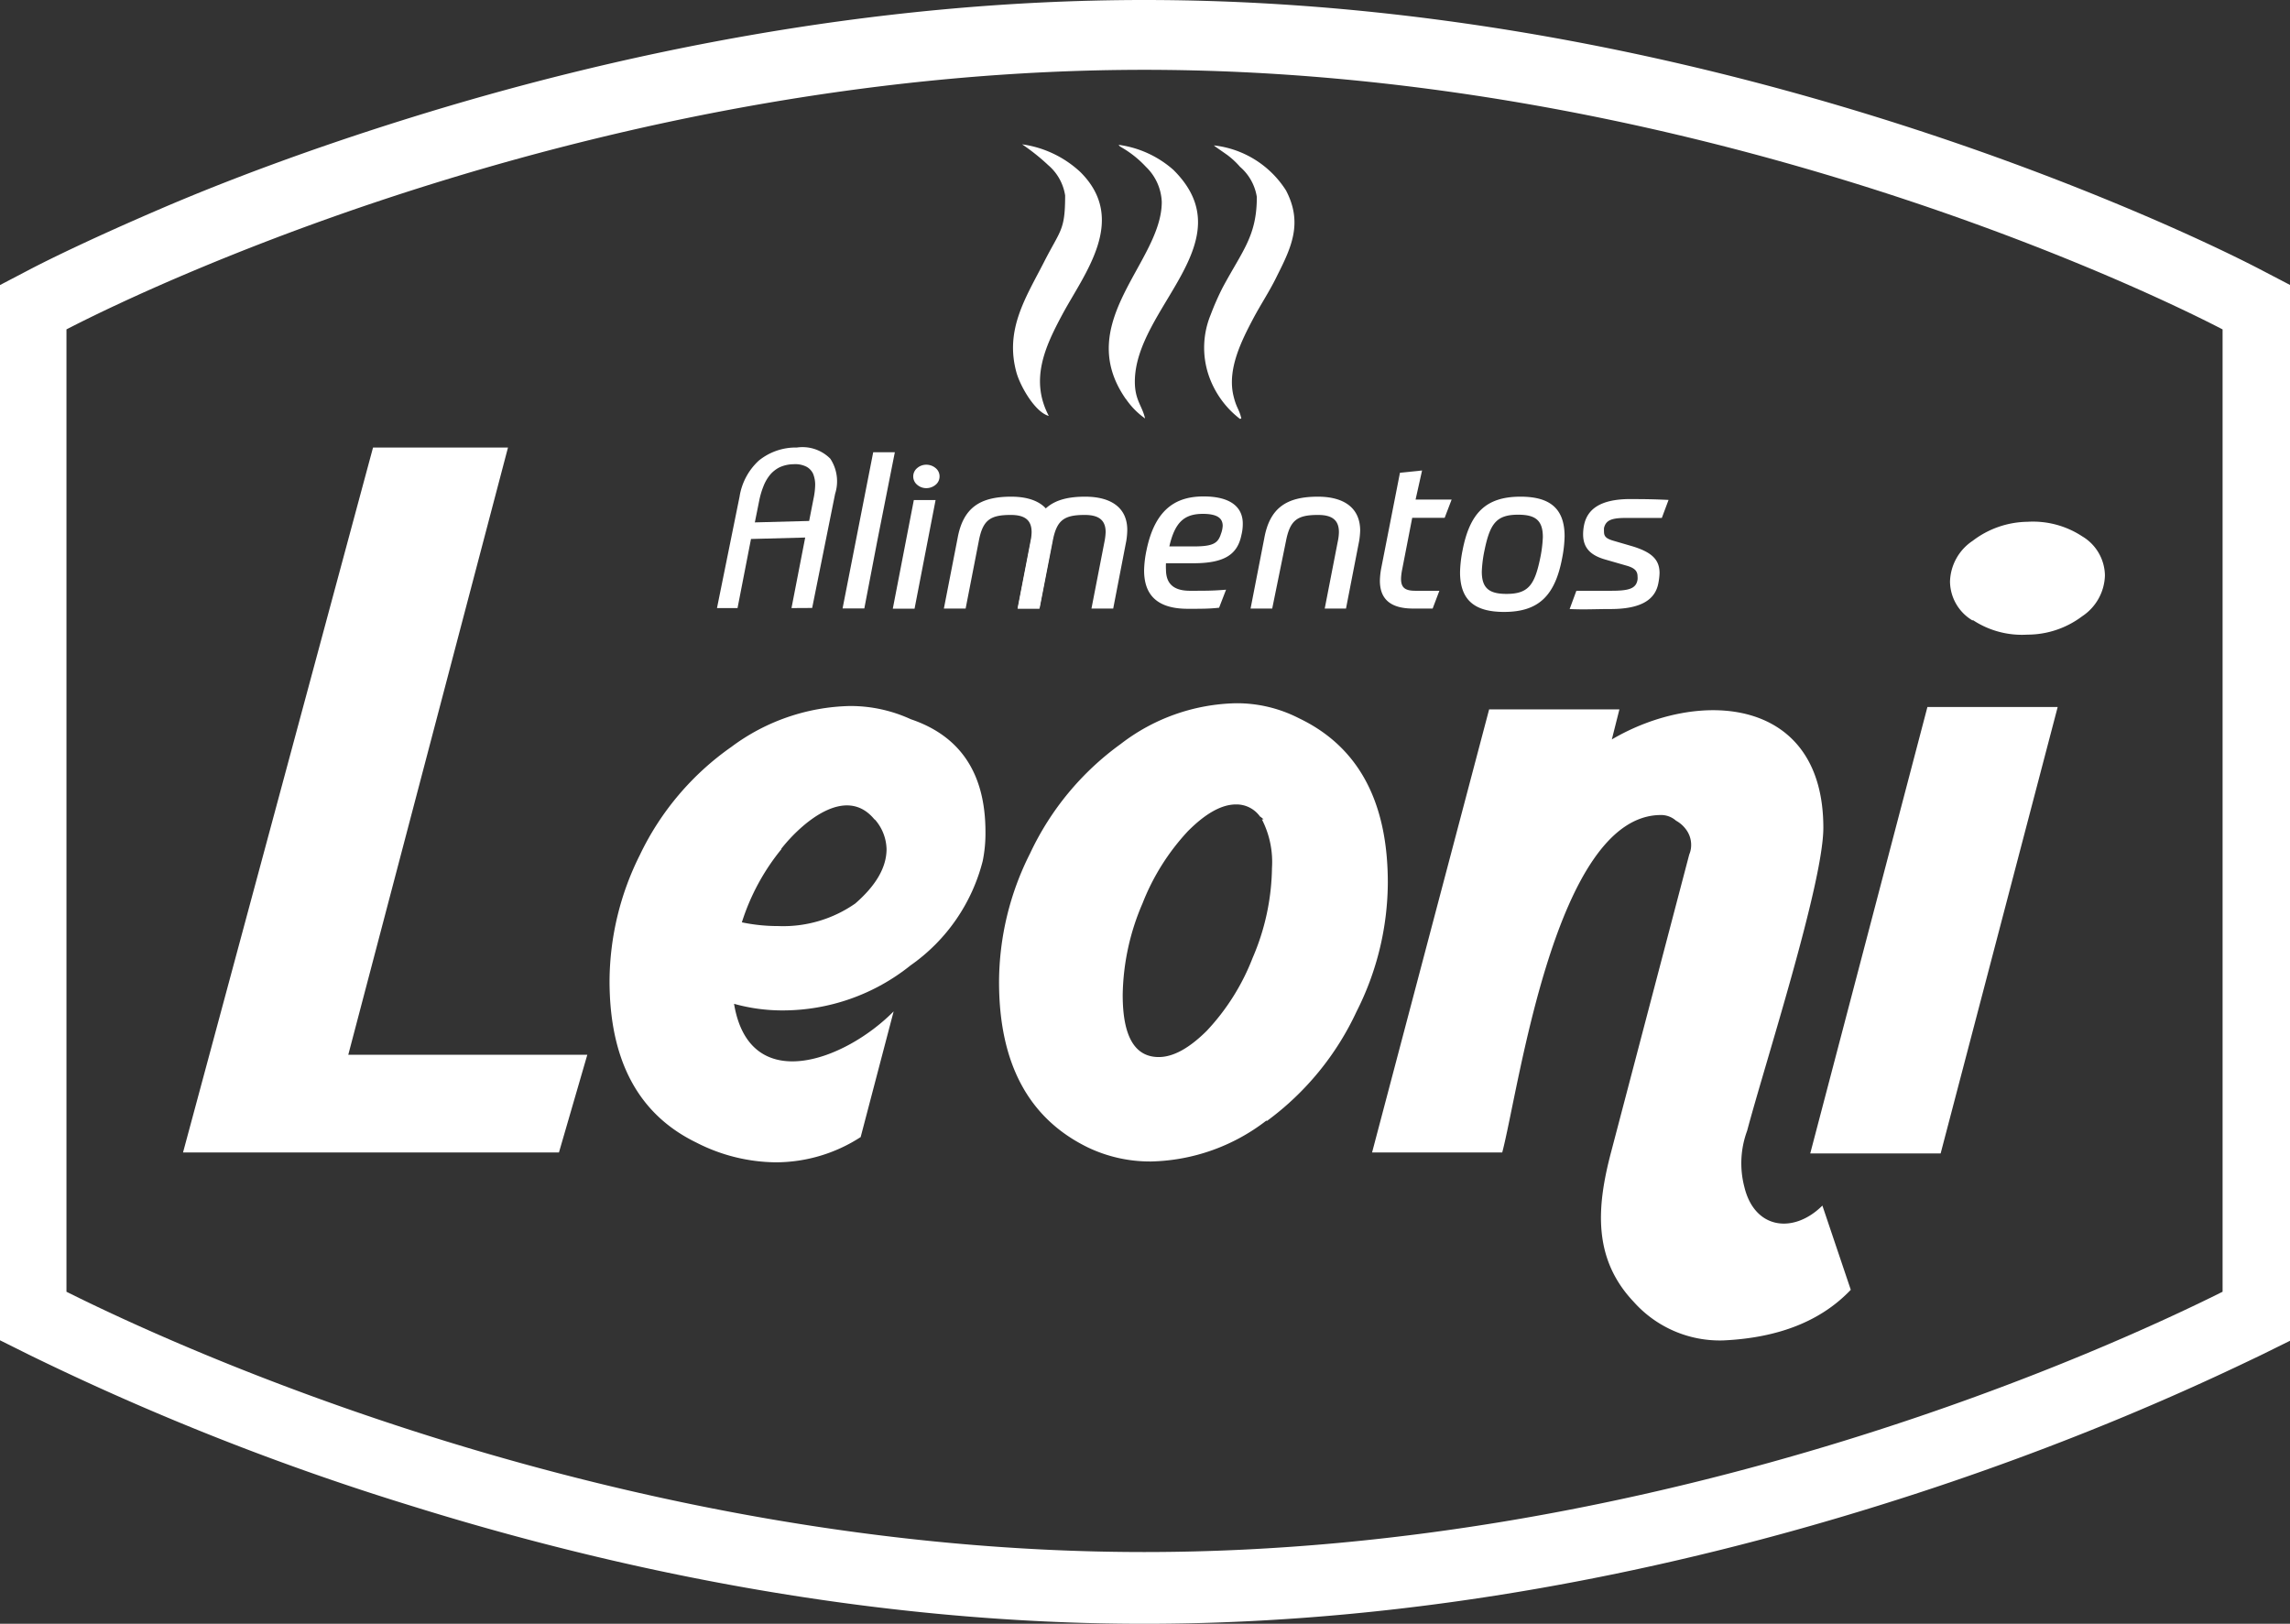 <svg xmlns="http://www.w3.org/2000/svg" viewBox="0 0 190.55 135.12"><rect x="0" y="0" width="190.55" height="135.12" fill="#333333" stroke="none"/><defs><style>.cls-1,.cls-2{fill:#fff;}.cls-2{fill-rule:evenodd;}</style></defs><g id="Camada_2" data-name="Camada 2"><g id="Camada_1-2" data-name="Camada 1"><path class="cls-1" d="M65,70.64c1.65-2.1,5.34-5.38,7.75-2.47l.08.06h0a3.87,3.87,0,0,1,.94,2.42q0,2.27-2.6,4.53a10.47,10.47,0,0,1-6.44,1.88,14.53,14.53,0,0,1-3-.31,18.38,18.38,0,0,1,3.3-6.1Zm6.61,24,2.75-10.48c-4.06,4.11-12,7.08-13.28-.63a14.94,14.94,0,0,0,4.08.55,17,17,0,0,0,10.61-3.75,15.15,15.15,0,0,0,6-8.68A11.44,11.44,0,0,0,82,69.23q0-7.28-6.21-9.38a12,12,0,0,0-5.11-1.1,17.09,17.09,0,0,0-9.82,3.4,23.15,23.15,0,0,0-7.62,9,23.63,23.63,0,0,0-2.52,10.47q0,9.95,7.23,13.46a14.76,14.76,0,0,0,6.6,1.64,13,13,0,0,0,7.08-2.11Z"/><polygon class="cls-1" points="161.48 95.98 171.22 58.83 160.38 58.83 150.63 95.98 161.48 95.98 161.48 95.98"/><path class="cls-1" d="M164.15,51.59a7.41,7.41,0,0,0,4.55,1.22,7.57,7.57,0,0,0,4.56-1.53,4.21,4.21,0,0,0,1.89-3.4,3.85,3.85,0,0,0-1.89-3.25,7.46,7.46,0,0,0-4.56-1.21A7.66,7.66,0,0,0,164.15,45a4.21,4.21,0,0,0-1.89,3.4,3.81,3.81,0,0,0,1.89,3.24Z"/><polygon class="cls-1" points="48.87 87.77 28.98 87.77 42.27 37.24 31.04 37.24 15.23 95.9 46.51 95.9 48.87 87.77 48.87 87.77"/><path class="cls-1" d="M154,107.32l-2.36-7c-2.37,2.36-5.63,2-6.49-1.54a7.8,7.8,0,0,1,.23-4.69c1.44-5.44,6.34-20.58,6.34-25.21,0-10.91-10.33-11.62-17.6-7.35l.63-2.5H123.91L114.17,95.9H125c1.39-5.24,4.4-28.08,13.21-28.08a1.87,1.87,0,0,1,1.25.47,2.55,2.55,0,0,1,.81.7h0a2.14,2.14,0,0,1,.45,1.34,2,2,0,0,1-.16.78L134.05,95.9c-1.19,4.52-1.53,8.82,1.89,12.43a9.59,9.59,0,0,0,7.46,3.21q6.91-.32,10.61-4.22Z"/><path class="cls-1" d="M93.42,82.76a19.87,19.87,0,0,1,1.65-7.59,18.89,18.89,0,0,1,3.77-6c1.47-1.48,2.81-2.23,4-2.23a2.4,2.4,0,0,1,2,1,2.25,2.25,0,0,1,.3.24H105a7.76,7.76,0,0,1,.84,4.06,19.47,19.47,0,0,1-1.61,7.47,18.67,18.67,0,0,1-3.81,6.06q-2.2,2.19-4,2.19-3,0-3-5.16Zm12,10.52a23.67,23.67,0,0,0,7.46-9.11,23.94,23.94,0,0,0,2.6-10.72q0-10.15-7.39-13.68a11.31,11.31,0,0,0-5.27-1.25,16.22,16.22,0,0,0-9.58,3.4A23.53,23.53,0,0,0,85.72,71a23.86,23.86,0,0,0-2.59,10.71q0,10.17,7.39,13.77a12,12,0,0,0,5.26,1.17,16.25,16.25,0,0,0,9.59-3.4Z"/><path class="cls-2" d="M93.68,33.19a6.37,6.37,0,0,0,1.6,1.63c-.24-1.06-.85-1.52-.85-3.06,0-6.15,9.26-11.64,3.2-17.63a8.62,8.62,0,0,0-4.56-2.08c.19.18-.08,0,.28.23a8.67,8.67,0,0,1,2,1.6,4.28,4.28,0,0,1,1.32,2.93c0,5-7.43,10-3,16.38m9.62,1.63c-.19-.83-.42-.84-.68-2-.46-2.17.7-4.47,1.67-6.31.66-1.24,1.39-2.32,2-3.59,1.2-2.38,2.13-4.39.73-7.07a8.18,8.18,0,0,0-6-3.75l.09.08,1,.7a6.67,6.67,0,0,1,1.08,1,4.15,4.15,0,0,1,1.4,2.51c0,3.24-1.18,4.44-2.84,7.53a22.09,22.09,0,0,0-1,2.27,7.19,7.19,0,0,0-.18,5,7.71,7.71,0,0,0,2.62,3.67M84.58,31c.31,1.12,1.54,3.3,2.69,3.61-1.58-3-.32-5.74,1.11-8.41,1.83-3.42,5.51-7.91,1.52-11.88a8.91,8.91,0,0,0-4.85-2.31,17.43,17.43,0,0,1,2.18,1.74,4.15,4.15,0,0,1,1.4,2.51c0,2.93-.38,2.84-1.76,5.55-1.51,2.95-3.28,5.62-2.29,9.19"/><path class="cls-1" d="M90.29,41.33c-2.58,0-4,.91-4.46,3.46l-1.14,5.85H86.5l1.09-5.59c.33-1.76.93-2.2,2.67-2.2,1.12,0,1.74.39,1.74,1.43a4.82,4.82,0,0,1-.09.76l-1.09,5.6h1.81L93.72,45a6.23,6.23,0,0,0,.08-.9C93.8,42.26,92.47,41.33,90.29,41.33Z"/><path class="cls-1" d="M84.14,41.33c-2.58,0-4,.91-4.46,3.46l-1.14,5.85h1.81l1.09-5.59c.33-1.76.93-2.2,2.66-2.2,1.13,0,1.74.39,1.74,1.43a3.87,3.87,0,0,1-.09.76l-1.08,5.6h1.81L87.56,45a5.16,5.16,0,0,0,.09-.9C87.65,42.26,86.32,41.33,84.14,41.33Z"/><polygon class="cls-1" points="76.1 50.65 77.85 41.61 76.04 41.61 74.29 50.65 76.1 50.65"/><path class="cls-1" d="M126.52,41.33c-2.88,0-4.23,1.36-4.83,4.51a10.3,10.3,0,0,0-.2,1.78c0,2.43,1.34,3.3,3.67,3.3,2.88,0,4.24-1.36,4.83-4.5a10.51,10.51,0,0,0,.2-1.79C130.19,42.21,128.85,41.33,126.52,41.33Zm1.63,5.16c-.46,2.21-1,2.93-2.79,2.93-1.41,0-2.06-.44-2.06-1.85a10.48,10.48,0,0,1,.23-1.8c.46-2.22,1-2.94,2.79-2.94,1.41,0,2.06.44,2.06,1.86A10.6,10.6,0,0,1,128.15,46.49Z"/><path class="cls-1" d="M74.46,37.63h-1.8l-2.55,13h1.81L73,45C73.34,43.25,74.46,37.63,74.46,37.63Z"/><path class="cls-1" d="M118.33,39.15l-1.84.19-1.55,7.9a6.36,6.36,0,0,0-.12,1.08c0,1.47.81,2.32,2.77,2.32h1.62l.56-1.48h-2c-.86,0-1.19-.26-1.19-1a4.46,4.46,0,0,1,.09-.75l.84-4.32h2.7l.58-1.52h-3Z"/><path class="cls-1" d="M131.8,43.74a3.88,3.88,0,0,0-.07.72c0,1.2.7,1.78,1.88,2.11l1.7.49c.69.19.95.44.95.91a1.28,1.28,0,0,1,0,.26c-.12.77-.75.93-2.21.93-1.12,0-1.3,0-2.88,0l-.56,1.52c1.23.06,2.11,0,3.39,0,2.61,0,3.76-.81,4-2.2a5,5,0,0,0,.09-.79c0-1.12-.64-1.75-2.32-2.25L134.26,45c-.55-.16-.79-.33-.79-.73a2.86,2.86,0,0,1,0-.34c.16-.64.62-.83,1.81-.83,1,0,1.48,0,3,0l.56-1.5c-1.26-.06-2-.07-3.4-.07C133.17,41.58,132.06,42.36,131.8,43.74Z"/><path class="cls-1" d="M109.66,41.33c-2.58,0-4,.91-4.46,3.46l-1.14,5.85h1.8L107,45.05c.34-1.76.93-2.2,2.67-2.2,1.13,0,1.74.39,1.74,1.43a3.87,3.87,0,0,1-.09.76l-1.09,5.6H112l1.09-5.6a6.36,6.36,0,0,0,.09-.9C113.17,42.26,111.83,41.33,109.66,41.33Z"/><path class="cls-1" d="M100.16,41.31c-2,0-4,.75-4.76,4.48a8.88,8.88,0,0,0-.2,1.67c0,1.87.9,3.2,3.64,3.2,1.12,0,1.81,0,2.6-.09l.58-1.5c-1.09.09-1.64.09-3,.09s-2-.58-2-1.77a4.67,4.67,0,0,1,0-.52H99.3c2.65,0,3.68-.77,4-2.36a3.73,3.73,0,0,0,.11-.84C103.46,42.26,102.47,41.31,100.16,41.31Zm1.44,3.1c-.25.8-.65,1.06-2.3,1.06h-2c.46-2,1.23-2.71,2.79-2.71,1.21,0,1.65.37,1.65,1A2.16,2.16,0,0,1,101.6,44.41Z"/><path class="cls-1" d="M188.21,22.49c-1.91-1-5.75-2.88-11.18-5.16C160.72,10.48,130.12,0,95.22,0,72,0,50.61,4.67,34.14,9.8,25.91,12.36,18.9,15,13.47,17.33S4.23,21.5,2.33,22.5L0,23.72v87.81l2.41,1.2a218.48,218.48,0,0,0,31.73,12.55c16.46,5.14,37.81,9.84,61.08,9.84s44.63-4.7,61.11-9.84c8.24-2.56,15.26-5.24,20.69-7.51s9.26-4.12,11.1-5l2.43-1.2V23.71Zm-93,106.66c-44,0-81.17-17.41-89.68-21.66V27.41C14.05,23,51.26,5.81,95.22,5.81S176.43,23,184.94,27.41v80.08C176.43,111.74,139.21,129.15,95.22,129.15Z"/><path class="cls-1" d="M65.86,50.6,67,44.73l-4.51.12L61.37,50.6H59.66l1.88-9.28a5.14,5.14,0,0,1,1.61-3,4.88,4.88,0,0,1,3.16-1.08,3.26,3.26,0,0,1,2.78.93,3.42,3.42,0,0,1,.4,2.92l-1.91,9.5Zm1.83-9.09a6.1,6.1,0,0,0,.14-1.15,2.41,2.41,0,0,0-.17-.93,1.27,1.27,0,0,0-.57-.6,2.05,2.05,0,0,0-1.06-.2,2.83,2.83,0,0,0-1.15.25,2.49,2.49,0,0,0-.82.65,3.51,3.51,0,0,0-.54.95,6.7,6.7,0,0,0-.34,1.15l-.37,1.84,4.52-.12Z"/><path class="cls-1" d="M78.18,39.64a.89.89,0,0,1-.34.71,1.2,1.2,0,0,1-.76.27,1.15,1.15,0,0,1-.75-.27.9.9,0,0,1,0-1.41,1.15,1.15,0,0,1,.75-.27,1.2,1.2,0,0,1,.76.27A.88.88,0,0,1,78.18,39.64Z"/></g></g></svg>